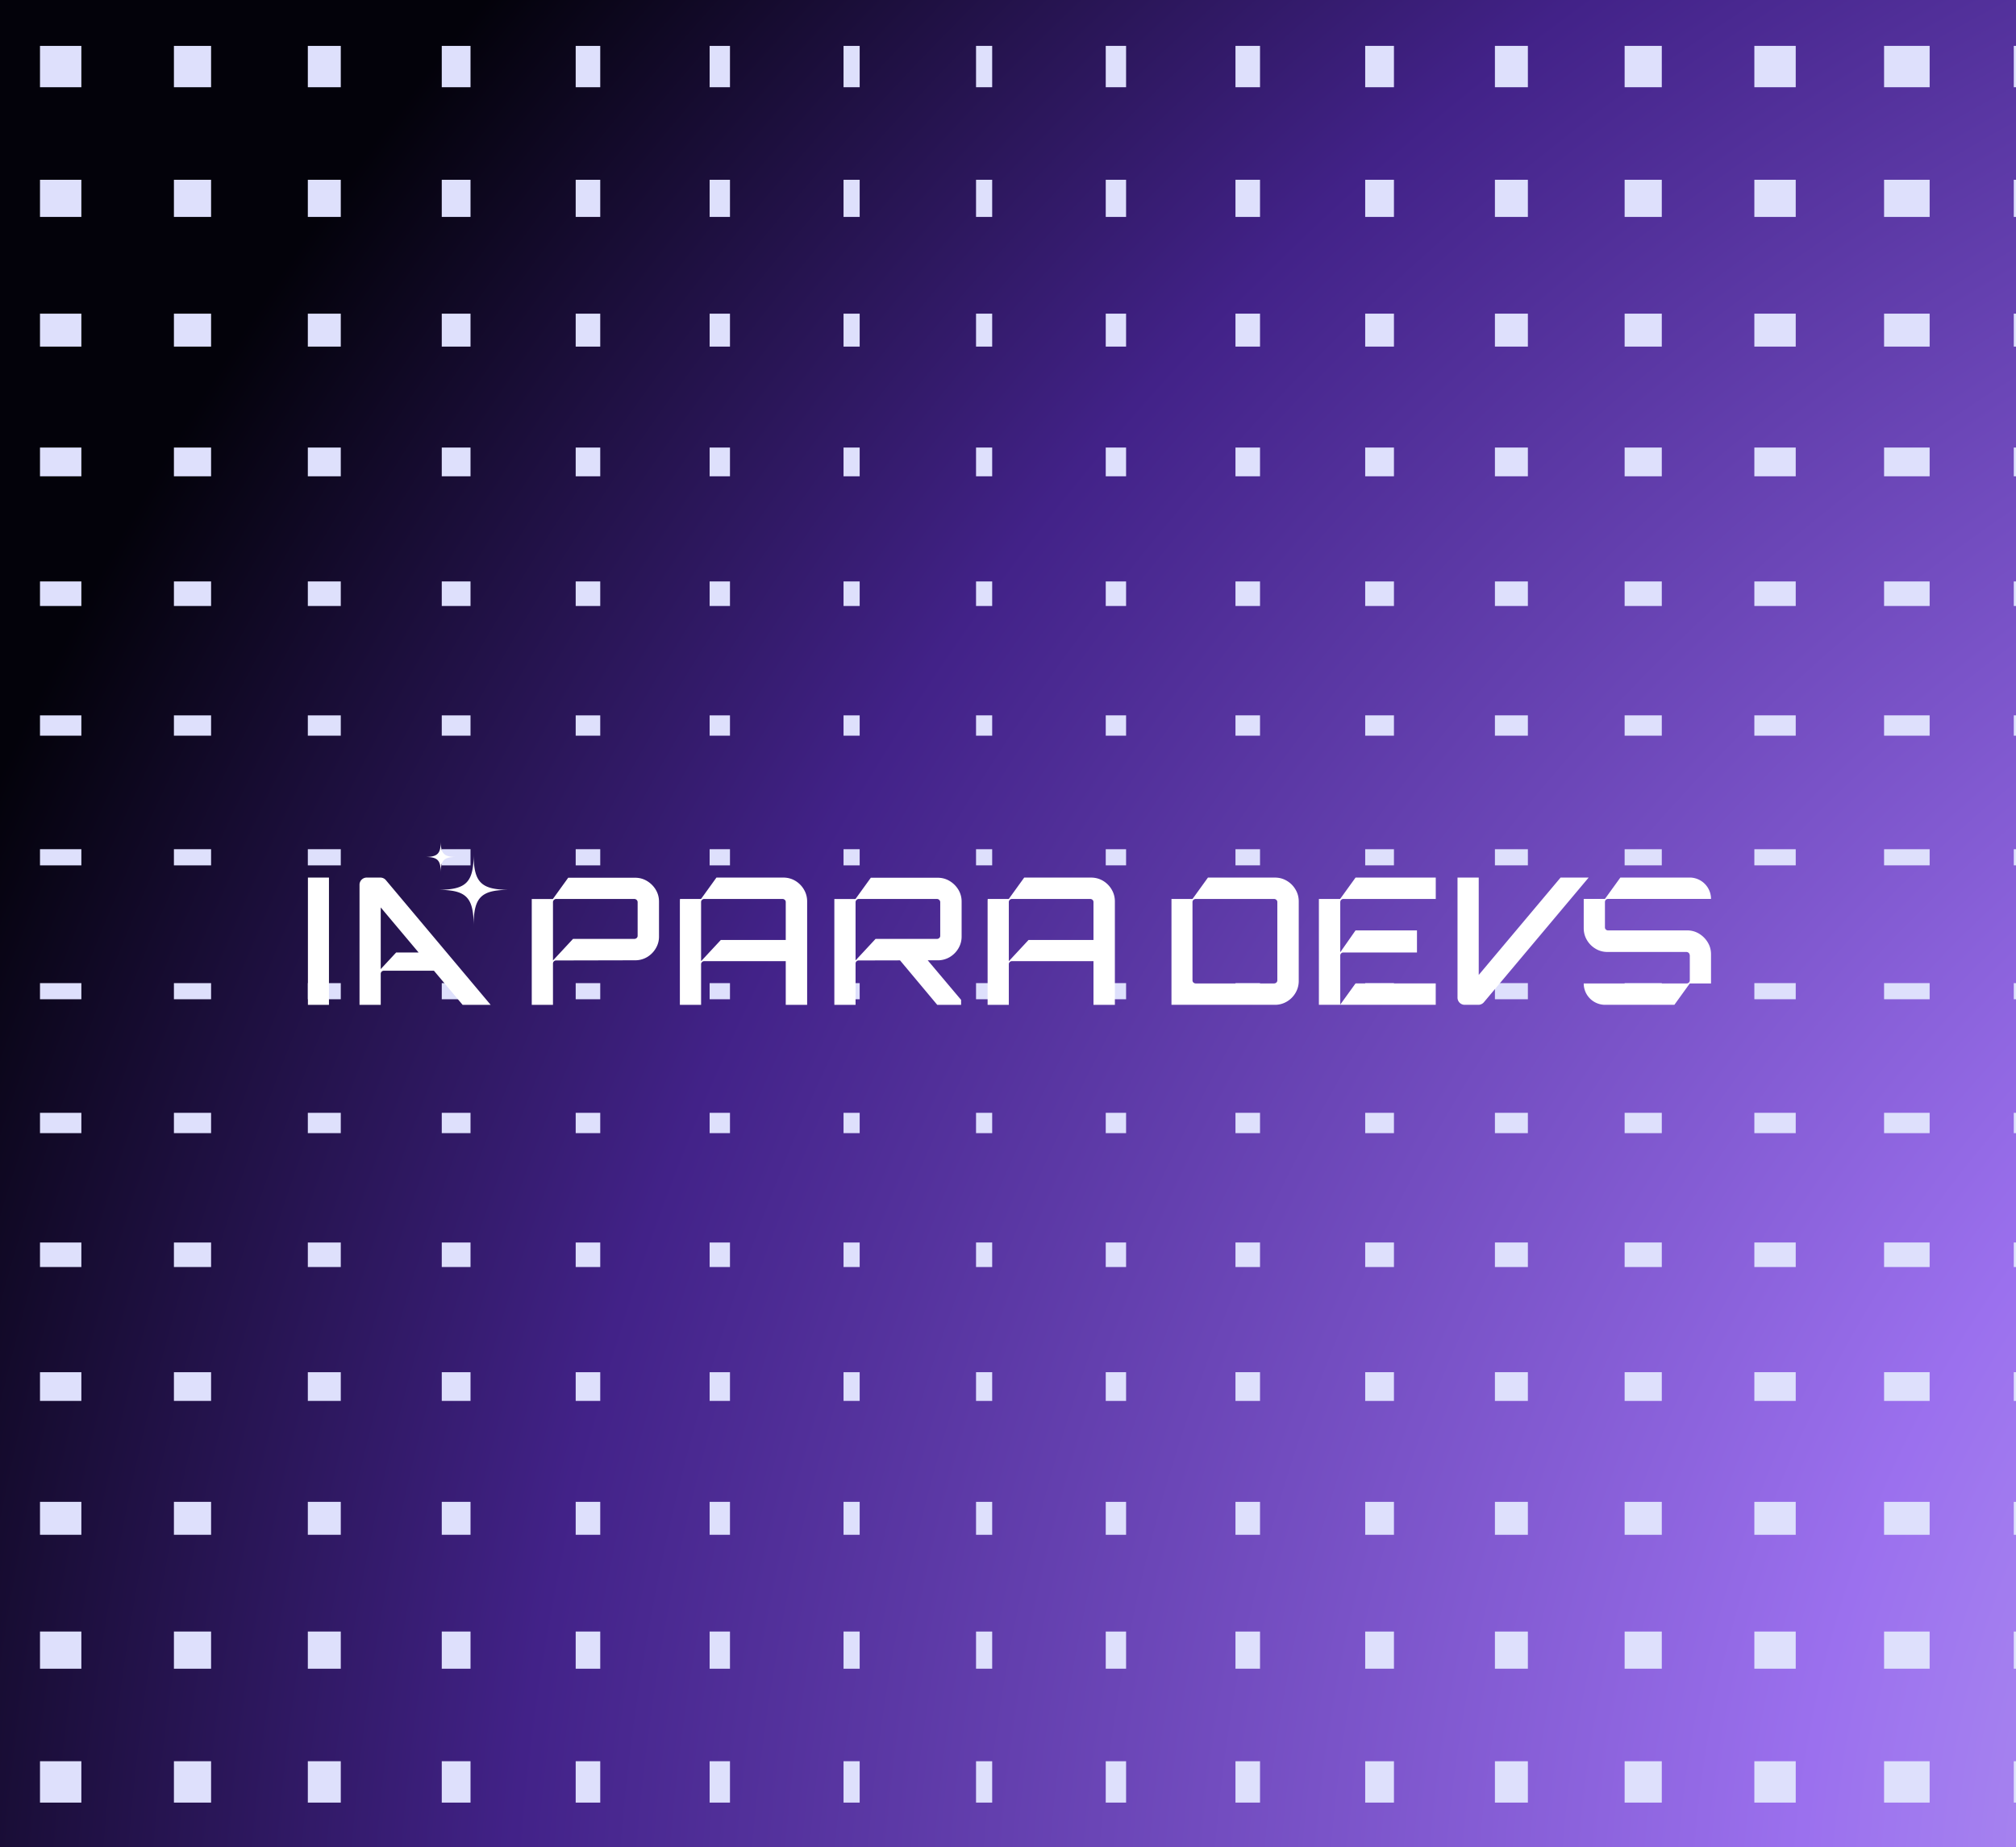 <svg xmlns="http://www.w3.org/2000/svg" width="347" height="318" viewBox="0 0 347 318" fill="none"><g clip-path="url(#a)"><path fill="#03020A" d="M0 0h347v318H0z"/><g filter="url(#b)"><ellipse cx="501.664" cy="321.666" fill="url(#c)" rx="561.745" ry="524.467" transform="rotate(-30 501.664 321.666)"/></g><g filter="url(#d)" style="mix-blend-mode:overlay"><ellipse cx="501.664" cy="321.666" fill="url(#e)" rx="561.745" ry="524.467" transform="rotate(-30 501.664 321.666)"/></g><g fill="#DEE0FC" style="mix-blend-mode:overlay"><path d="M14.004 303.226h-7.12v7.12h7.12v-7.12ZM14.004 280.897h-7.12v6.396h7.12v-6.396ZM14.004 258.568h-7.12v5.672h7.12v-5.672ZM14.004 236.243h-7.12v4.949h7.12v-4.949ZM14.004 213.914h-7.12v4.225h7.12v-4.225ZM14.004 191.589h-7.12v3.501h7.12v-3.501ZM14.004 169.26h-7.12v2.777h7.12v-2.777ZM14.004 146.207h-7.12v2.777h7.12v-2.777ZM14.004 123.158h-7.12v3.502h7.12v-3.502ZM14.004 100.105h-7.12v4.226h7.12v-4.226ZM14.004 77.052h-7.12v4.95h7.12v-4.95ZM14.004 54h-7.12v5.672h7.12V54ZM14.004 30.95h-7.12v6.397h7.12v-6.396ZM14.004 7.898h-7.12v7.12h7.12v-7.12ZM36.333 303.226h-6.397v7.12h6.397v-7.12ZM36.333 280.897h-6.397v6.396h6.397v-6.396ZM36.333 258.568h-6.397v5.672h6.397v-5.672ZM36.333 236.243h-6.397v4.949h6.397v-4.949ZM36.333 213.914h-6.397v4.225h6.397v-4.225ZM36.333 191.589h-6.397v3.501h6.397v-3.501ZM36.333 169.26h-6.397v2.777h6.397v-2.777ZM36.333 146.207h-6.397v2.777h6.397v-2.777ZM36.333 123.158h-6.397v3.502h6.397v-3.502ZM36.333 100.105h-6.397v4.226h6.397v-4.226ZM36.333 77.052h-6.397v4.95h6.397v-4.95ZM36.333 54h-6.397v5.672h6.397V54ZM36.333 30.95h-6.397v6.397h6.397v-6.396ZM36.333 7.898h-6.397v7.12h6.397v-7.12ZM58.657 303.226h-5.672v7.12h5.672v-7.12ZM58.657 280.897h-5.672v6.396h5.672v-6.396ZM58.657 258.568h-5.672v5.672h5.672v-5.672ZM58.657 236.243h-5.672v4.949h5.672v-4.949ZM58.657 213.914h-5.672v4.225h5.672v-4.225ZM58.657 191.589h-5.672v3.501h5.672v-3.501ZM58.657 169.26h-5.672v2.777h5.672v-2.777ZM58.657 146.207h-5.672v2.777h5.672v-2.777ZM58.657 123.158h-5.672v3.502h5.672v-3.502ZM58.657 100.105h-5.672v4.226h5.672v-4.226ZM58.657 77.052h-5.672v4.95h5.672v-4.95ZM58.657 54h-5.672v5.672h5.672V54ZM58.657 30.95h-5.672v6.397h5.672v-6.396ZM58.657 7.898h-5.672v7.12h5.672v-7.12ZM80.987 303.226h-4.95v7.12h4.95v-7.12ZM80.987 280.897h-4.95v6.396h4.95v-6.396ZM80.987 258.568h-4.95v5.672h4.95v-5.672ZM80.987 236.243h-4.95v4.949h4.95v-4.949ZM80.987 213.914h-4.95v4.225h4.95v-4.225ZM80.987 191.589h-4.95v3.501h4.95v-3.501ZM80.987 169.26h-4.95v2.777h4.95v-2.777ZM80.987 146.207h-4.95v2.777h4.95v-2.777ZM80.987 123.158h-4.95v3.502h4.95v-3.502ZM80.987 100.105h-4.95v4.226h4.95v-4.226ZM80.987 77.052h-4.95v4.95h4.95v-4.95ZM80.987 54h-4.95v5.672h4.95V54ZM80.987 30.95h-4.95v6.397h4.95v-6.396ZM80.987 7.898h-4.95v7.12h4.95v-7.12ZM103.315 303.226H99.09v7.12h4.225v-7.12ZM103.315 280.897H99.09v6.396h4.225v-6.396ZM103.315 258.568H99.09v5.672h4.225v-5.672ZM103.315 236.243H99.09v4.949h4.225v-4.949ZM103.315 213.914H99.09v4.225h4.225v-4.225ZM103.315 191.589H99.09v3.501h4.225v-3.501ZM103.315 169.26H99.09v2.777h4.225v-2.777ZM103.315 146.207H99.09v2.777h4.225v-2.777ZM103.315 123.158H99.09v3.502h4.225v-3.502ZM103.315 100.105H99.09v4.226h4.225v-4.226ZM103.315 77.052H99.09v4.95h4.225v-4.95ZM103.315 54H99.09v5.672h4.225V54ZM103.315 30.95H99.09v6.397h4.225v-6.396ZM103.315 7.898H99.09v7.12h4.225v-7.12ZM125.645 303.226h-3.502v7.12h3.502v-7.12ZM125.645 280.897h-3.502v6.396h3.502v-6.396ZM125.645 258.568h-3.502v5.672h3.502v-5.672ZM125.645 236.243h-3.502v4.949h3.502v-4.949ZM125.645 213.914h-3.502v4.225h3.502v-4.225ZM125.645 191.589h-3.502v3.501h3.502v-3.501ZM125.645 169.26h-3.502v2.777h3.502v-2.777ZM125.645 146.207h-3.502v2.777h3.502v-2.777ZM125.645 123.158h-3.502v3.502h3.502v-3.502ZM125.645 100.105h-3.502v4.226h3.502v-4.226ZM125.645 77.052h-3.502v4.95h3.502v-4.95ZM125.645 54h-3.502v5.672h3.502V54ZM125.645 30.95h-3.502v6.397h3.502v-6.396ZM125.645 7.898h-3.502v7.12h3.502v-7.12ZM147.97 303.226h-2.778v7.12h2.778v-7.12ZM147.97 280.897h-2.778v6.396h2.778v-6.396ZM147.97 258.568h-2.778v5.672h2.778v-5.672ZM147.97 236.243h-2.778v4.949h2.778v-4.949ZM147.97 213.914h-2.778v4.225h2.778v-4.225ZM147.97 191.589h-2.778v3.501h2.778v-3.501ZM147.97 169.26h-2.778v2.777h2.778v-2.777ZM147.97 146.207h-2.778v2.777h2.778v-2.777ZM147.97 123.158h-2.778v3.502h2.778v-3.502ZM147.97 100.105h-2.778v4.226h2.778v-4.226ZM147.97 77.052h-2.778v4.95h2.778v-4.95ZM147.97 54h-2.778v5.672h2.778V54ZM147.97 30.95h-2.778v6.397h2.778v-6.396ZM147.97 7.898h-2.778v7.12h2.778v-7.12Z"/></g><g fill="#DEE0FC" style="mix-blend-mode:overlay"><path d="M346.619 303.226h8.568v7.12h-8.568v-7.12ZM346.619 280.897h8.568v6.396h-8.568v-6.396ZM346.619 258.568h8.568v5.672h-8.568v-5.672ZM346.619 236.243h8.568v4.949h-8.568v-4.949ZM346.619 213.914h8.568v4.225h-8.568v-4.225ZM346.619 191.589h8.568v3.501h-8.568v-3.501ZM346.619 169.26h8.568v2.777h-8.568v-2.777ZM346.619 146.207h8.568v2.777h-8.568v-2.777ZM346.619 123.158h8.568v3.502h-8.568v-3.502ZM346.619 100.105h8.568v4.226h-8.568v-4.226ZM346.619 77.052h8.568v4.95h-8.568v-4.95ZM346.619 54h8.568v5.672h-8.568V54ZM346.619 30.95h8.568v6.397h-8.568v-6.396ZM346.619 7.898h8.568v7.12h-8.568v-7.12ZM324.294 303.226h7.844v7.12h-7.844v-7.12ZM324.294 280.897h7.844v6.396h-7.844v-6.396ZM324.294 258.568h7.844v5.672h-7.844v-5.672ZM324.294 236.243h7.844v4.949h-7.844v-4.949ZM324.294 213.914h7.844v4.225h-7.844v-4.225ZM324.294 191.589h7.844v3.501h-7.844v-3.501ZM324.294 169.26h7.844v2.777h-7.844v-2.777ZM324.294 146.207h7.844v2.777h-7.844v-2.777ZM324.294 123.158h7.844v3.502h-7.844v-3.502ZM324.294 100.105h7.844v4.226h-7.844v-4.226ZM324.294 77.052h7.844v4.95h-7.844v-4.95ZM324.294 54h7.844v5.672h-7.844V54ZM324.294 30.95h7.844v6.397h-7.844v-6.396ZM324.294 7.898h7.844v7.12h-7.844v-7.12ZM301.965 303.226h7.121v7.12h-7.121v-7.12ZM301.965 280.897h7.121v6.396h-7.121v-6.396ZM301.965 258.568h7.121v5.672h-7.121v-5.672ZM301.965 236.243h7.121v4.949h-7.121v-4.949ZM301.965 213.914h7.121v4.225h-7.121v-4.225ZM301.965 191.589h7.121v3.501h-7.121v-3.501ZM301.965 169.26h7.121v2.777h-7.121v-2.777ZM301.965 146.207h7.121v2.777h-7.121v-2.777ZM301.965 123.158h7.121v3.502h-7.121v-3.502ZM301.965 100.105h7.121v4.226h-7.121v-4.226ZM301.965 77.052h7.121v4.95h-7.121v-4.95ZM301.965 54h7.121v5.672h-7.121V54ZM301.965 30.95h7.121v6.397h-7.121v-6.396ZM301.965 7.898h7.121v7.12h-7.121v-7.12ZM279.636 303.226h6.396v7.12h-6.396v-7.12ZM279.636 280.897h6.396v6.396h-6.396v-6.396ZM279.636 258.568h6.396v5.672h-6.396v-5.672ZM279.636 236.243h6.396v4.949h-6.396v-4.949ZM279.636 213.914h6.396v4.225h-6.396v-4.225ZM279.636 191.589h6.396v3.501h-6.396v-3.501ZM279.636 169.26h6.396v2.777h-6.396v-2.777ZM279.636 146.207h6.396v2.777h-6.396v-2.777ZM279.636 123.158h6.396v3.502h-6.396v-3.502ZM279.636 100.105h6.396v4.226h-6.396v-4.226ZM279.636 77.052h6.396v4.95h-6.396v-4.95ZM279.636 54h6.396v5.672h-6.396V54ZM279.636 30.95h6.396v6.397h-6.396v-6.396ZM279.636 7.898h6.396v7.12h-6.396v-7.12ZM257.311 303.226h5.673v7.12h-5.673v-7.12ZM257.311 280.897h5.673v6.396h-5.673v-6.396ZM257.311 258.568h5.673v5.672h-5.673v-5.672ZM257.311 236.243h5.673v4.949h-5.673v-4.949ZM257.311 213.914h5.673v4.225h-5.673v-4.225ZM257.311 191.589h5.673v3.501h-5.673v-3.501ZM257.311 169.26h5.673v2.777h-5.673v-2.777ZM257.311 146.207h5.673v2.777h-5.673v-2.777ZM257.311 123.158h5.673v3.502h-5.673v-3.502ZM257.311 100.105h5.673v4.226h-5.673v-4.226ZM257.311 77.052h5.673v4.95h-5.673v-4.95ZM257.311 54h5.673v5.672h-5.673V54ZM257.311 30.95h5.673v6.397h-5.673v-6.396ZM257.311 7.898h5.673v7.12h-5.673v-7.12ZM234.982 303.226h4.949v7.12h-4.949v-7.12ZM234.982 280.897h4.949v6.396h-4.949v-6.396ZM234.982 258.568h4.949v5.672h-4.949v-5.672ZM234.982 236.243h4.949v4.949h-4.949v-4.949ZM234.982 213.914h4.949v4.225h-4.949v-4.225ZM234.982 191.589h4.949v3.501h-4.949v-3.501ZM234.982 169.26h4.949v2.777h-4.949v-2.777ZM234.982 146.207h4.949v2.777h-4.949v-2.777ZM234.982 123.158h4.949v3.502h-4.949v-3.502ZM234.982 100.105h4.949v4.226h-4.949v-4.226ZM234.982 77.052h4.949v4.95h-4.949v-4.95ZM234.982 54h4.949v5.672h-4.949V54ZM234.982 30.95h4.949v6.397h-4.949v-6.396ZM234.982 7.898h4.949v7.12h-4.949v-7.12ZM212.653 303.226h4.225v7.12h-4.225v-7.12ZM212.653 280.897h4.225v6.396h-4.225v-6.396ZM212.653 258.568h4.225v5.672h-4.225v-5.672ZM212.653 236.243h4.225v4.949h-4.225v-4.949ZM212.653 213.914h4.225v4.225h-4.225v-4.225ZM212.653 191.589h4.225v3.501h-4.225v-3.501ZM212.653 169.26h4.225v2.777h-4.225v-2.777ZM212.653 146.207h4.225v2.777h-4.225v-2.777ZM212.653 123.158h4.225v3.502h-4.225v-3.502ZM212.653 100.105h4.225v4.226h-4.225v-4.226ZM212.653 77.052h4.225v4.95h-4.225v-4.95ZM212.653 54h4.225v5.672h-4.225V54ZM212.653 30.95h4.225v6.397h-4.225v-6.396ZM212.653 7.898h4.225v7.12h-4.225v-7.12ZM190.324 303.226h3.501v7.12h-3.501v-7.12ZM190.324 280.897h3.501v6.396h-3.501v-6.396ZM190.324 258.568h3.501v5.672h-3.501v-5.672ZM190.324 236.243h3.501v4.949h-3.501v-4.949ZM190.324 213.914h3.501v4.225h-3.501v-4.225ZM190.324 191.589h3.501v3.501h-3.501v-3.501ZM190.324 169.26h3.501v2.777h-3.501v-2.777ZM190.324 146.207h3.501v2.777h-3.501v-2.777ZM190.324 123.158h3.501v3.502h-3.501v-3.502ZM190.324 100.105h3.501v4.226h-3.501v-4.226ZM190.324 77.052h3.501v4.95h-3.501v-4.95ZM190.324 54h3.501v5.672h-3.501V54ZM190.324 30.95h3.501v6.397h-3.501v-6.396ZM190.324 7.898h3.501v7.12h-3.501v-7.12ZM167.999 303.226h2.778v7.12h-2.778v-7.12ZM167.999 280.897h2.778v6.396h-2.778v-6.396ZM167.999 258.568h2.778v5.672h-2.778v-5.672ZM167.999 236.243h2.778v4.949h-2.778v-4.949ZM167.999 213.914h2.778v4.225h-2.778v-4.225ZM167.999 191.589h2.778v3.501h-2.778v-3.501ZM167.999 169.26h2.778v2.777h-2.778v-2.777ZM167.999 146.207h2.778v2.777h-2.778v-2.777ZM167.999 123.158h2.778v3.502h-2.778v-3.502ZM167.999 100.105h2.778v4.226h-2.778v-4.226ZM167.999 77.052h2.778v4.95h-2.778v-4.95ZM167.999 54h2.778v5.672h-2.778V54ZM167.999 30.95h2.778v6.397h-2.778v-6.396ZM167.999 7.898h2.778v7.12h-2.778v-7.12Z"/></g><path fill="#fff" fill-rule="evenodd" d="M78.558 147.536c-2.142 0-2.694-.552-2.694-2.694 0 2.142-.552 2.694-2.694 2.694 2.142 0 2.694.551 2.694 2.694 0-2.143.552-2.694 2.694-2.694Zm2.967-.526c0 4.922 1.266 6.187 6.188 6.187-4.922 0-6.188 1.266-6.188 6.188 0-4.922-1.265-6.188-6.187-6.188 4.922 0 6.188-1.265 6.188-6.187Zm210.928 13.738a3.923 3.923 0 0 0-2.057-.564h-13.598a.539.539 0 0 1-.398-.154.496.496 0 0 1-.153-.363v-4.353c0-.159.051-.291.153-.394a.529.529 0 0 1 .398-.154h17.707a3.682 3.682 0 0 0-3.681-3.682h-11.922l-2.655 3.682h-3.652v5.02c0 .753.184 1.437.551 2.057.364.62.856 1.116 1.476 1.488.62.377 1.304.565 2.056.565h13.568c.163 0 .3.051.411.154a.47.47 0 0 1 .167.363h.03v4.353a.54.54 0 0 1-.154.394.528.528 0 0 1-.398.153h-17.707a3.681 3.681 0 0 0 3.681 3.682h11.922l2.656-3.682h3.651v-5.02c0-.752-.188-1.432-.564-2.052a4.377 4.377 0 0 0-1.492-1.493h.004Zm-41.581 11.011v-20.67h3.652v16.762l14.086-16.762h4.832l-18.033 21.466a1.24 1.24 0 0 1-.945.44h-2.356a1.234 1.234 0 0 1-1.236-1.236Zm-29.385-20.118c.62.363 1.116.859 1.492 1.488.377.628.565 1.317.565 2.069v13.688c0 .748-.193 1.441-.565 2.07a4.187 4.187 0 0 1-1.492 1.488 3.955 3.955 0 0 1-2.053.551h-17.797v-18.22h3.618l2.66-3.686h11.519c.749 0 1.433.184 2.053.552Zm-1.796 17.523a.53.53 0 0 0 .167-.398v-13.448a.506.506 0 0 0-.167-.393.58.58 0 0 0-.41-.154h-13.449a.58.58 0 0 0-.41.154.513.513 0 0 0-.167.393v13.448c0 .163.056.295.167.398a.6.6 0 0 0 .41.15h13.449a.6.6 0 0 0 .41-.15Zm11.156-14.24a.54.54 0 0 0-.153.394h-.005v8.629l2.63-3.763h10.575v3.801h-12.653a.529.529 0 0 0-.552.548v8.424l2.63-3.644h13.803v3.682h-20.11V154.77h3.656l2.655-3.681h13.804v3.681h-15.882a.529.529 0 0 0-.398.154ZM84.45 172.996 66.419 151.53a1.242 1.242 0 0 0-.945-.441h-2.356c-.684 0-1.236.552-1.236 1.236v20.671h3.652v-5.32c0-.158.051-.29.154-.393a.523.523 0 0 1 .398-.154h8.607l4.93 5.867h4.829Zm-16.261-9.01-2.656 2.857v-10.614l6.517 7.757h-3.861ZM53 151.089v21.907h3.622v-21.907H53Zm59.869 2.083a4.389 4.389 0 0 0-1.492-1.488 3.862 3.862 0 0 0-2.052-.565H97.8l-2.638 3.657h-3.635v18.22h3.652v-7.085c0-.163.052-.296.154-.394a.528.528 0 0 1 .402-.158l13.585-.03a3.97 3.97 0 0 0 2.053-.547 4.226 4.226 0 0 0 1.492-1.493 3.892 3.892 0 0 0 .565-2.039v-6.021c0-.753-.188-1.437-.565-2.057h.004Zm-3.117 7.928a.498.498 0 0 1-.167.393.594.594 0 0 1-.41.154H98.63l-3.45 3.712v-10.04c0-.142.055-.27.166-.381a.52.52 0 0 1 .38-.167h13.449c.158 0 .295.056.41.167a.523.523 0 0 1 .167.381v5.781Zm27.123-9.463a4.215 4.215 0 0 1 1.489 1.492c.376.629.564 1.317.564 2.07v17.797h-3.682v-7.518h-14.012c-.167 0-.3.052-.402.159a.527.527 0 0 0-.159.402v6.957h-3.651v-17.797c0-.146.008-.287.021-.424h3.618l2.655-3.686h11.503c.752 0 1.436.184 2.056.548Zm-12.806 10.194h11.177v-6.513a.515.515 0 0 0-.166-.397.598.598 0 0 0-.411-.15h-13.448a.561.561 0 0 0-.381.15.516.516 0 0 0-.167.397v10.16h.005l3.391-3.647Zm39.395 2.951a4.237 4.237 0 0 0 1.493-1.493c.372-.628.56-1.308.56-2.039v-6.021a3.92 3.92 0 0 0-.56-2.057 4.4 4.4 0 0 0-1.493-1.488 3.882 3.882 0 0 0-2.052-.565h-11.524l-2.639 3.657h-3.639v18.22h3.652v-7.081a.533.533 0 0 1 .552-.556h.008l7.094-.017 6.402 7.654h4.109v-.851l-5.743-6.812h1.728a4.032 4.032 0 0 0 2.052-.551Zm-12.76-3.135-3.442 3.703v-4.165h.004c-.004-.025-.004-.055-.004-.085v-5.781c0-.142.056-.27.167-.381a.527.527 0 0 1 .381-.167h13.448c.162 0 .299.056.41.167a.523.523 0 0 1 .167.381v5.781a.498.498 0 0 1-.167.393.58.58 0 0 1-.41.154h-10.554Zm39.139-10.01a4.215 4.215 0 0 1 1.489 1.492c.376.629.564 1.317.564 2.07v17.797h-3.682v-7.518h-14.012a.536.536 0 0 0-.561.556v6.962h-3.651v-17.797c0-.146.008-.287.021-.424h3.618l2.659-3.686h11.499c.752 0 1.436.184 2.056.548Zm-12.806 10.194h11.177v-6.513a.515.515 0 0 0-.166-.397.598.598 0 0 0-.411-.15h-13.448a.561.561 0 0 0-.381.15.516.516 0 0 0-.167.397v10.16h.005l3.391-3.647Z" clip-rule="evenodd"/></g><defs><radialGradient id="c" cx="0" cy="0" r="1" gradientTransform="matrix(0 524.467 -561.745 0 501.664 321.666)" gradientUnits="userSpaceOnUse"><stop stop-color="#CEC9F5"/><stop offset=".344" stop-color="#9B70EE"/><stop offset=".75" stop-color="#422288"/><stop offset="1" stop-color="#03020A"/></radialGradient><radialGradient id="e" cx="0" cy="0" r="1" gradientTransform="matrix(0 524.467 -561.745 0 501.664 321.666)" gradientUnits="userSpaceOnUse"><stop stop-color="#CEC9F5"/><stop offset=".344" stop-color="#9B70EE"/><stop offset=".75" stop-color="#422288"/><stop offset="1" stop-color="#03020A"/></radialGradient><filter id="b" width="1299.91" height="1262.59" x="-148.292" y="-309.626" color-interpolation-filters="sRGB" filterUnits="userSpaceOnUse"><feFlood flood-opacity="0" result="BackgroundImageFix"/><feBlend in="SourceGraphic" in2="BackgroundImageFix" result="shape"/><feGaussianBlur result="effect1_foregroundBlur_617_3851" stdDeviation="48.594"/></filter><filter id="d" width="1299.91" height="1262.59" x="-148.292" y="-309.626" color-interpolation-filters="sRGB" filterUnits="userSpaceOnUse"><feFlood flood-opacity="0" result="BackgroundImageFix"/><feBlend in="SourceGraphic" in2="BackgroundImageFix" result="shape"/><feGaussianBlur result="effect1_foregroundBlur_617_3851" stdDeviation="48.594"/></filter><clipPath id="a"><path fill="#fff" d="M0 0h347v318H0z"/></clipPath></defs></svg>

